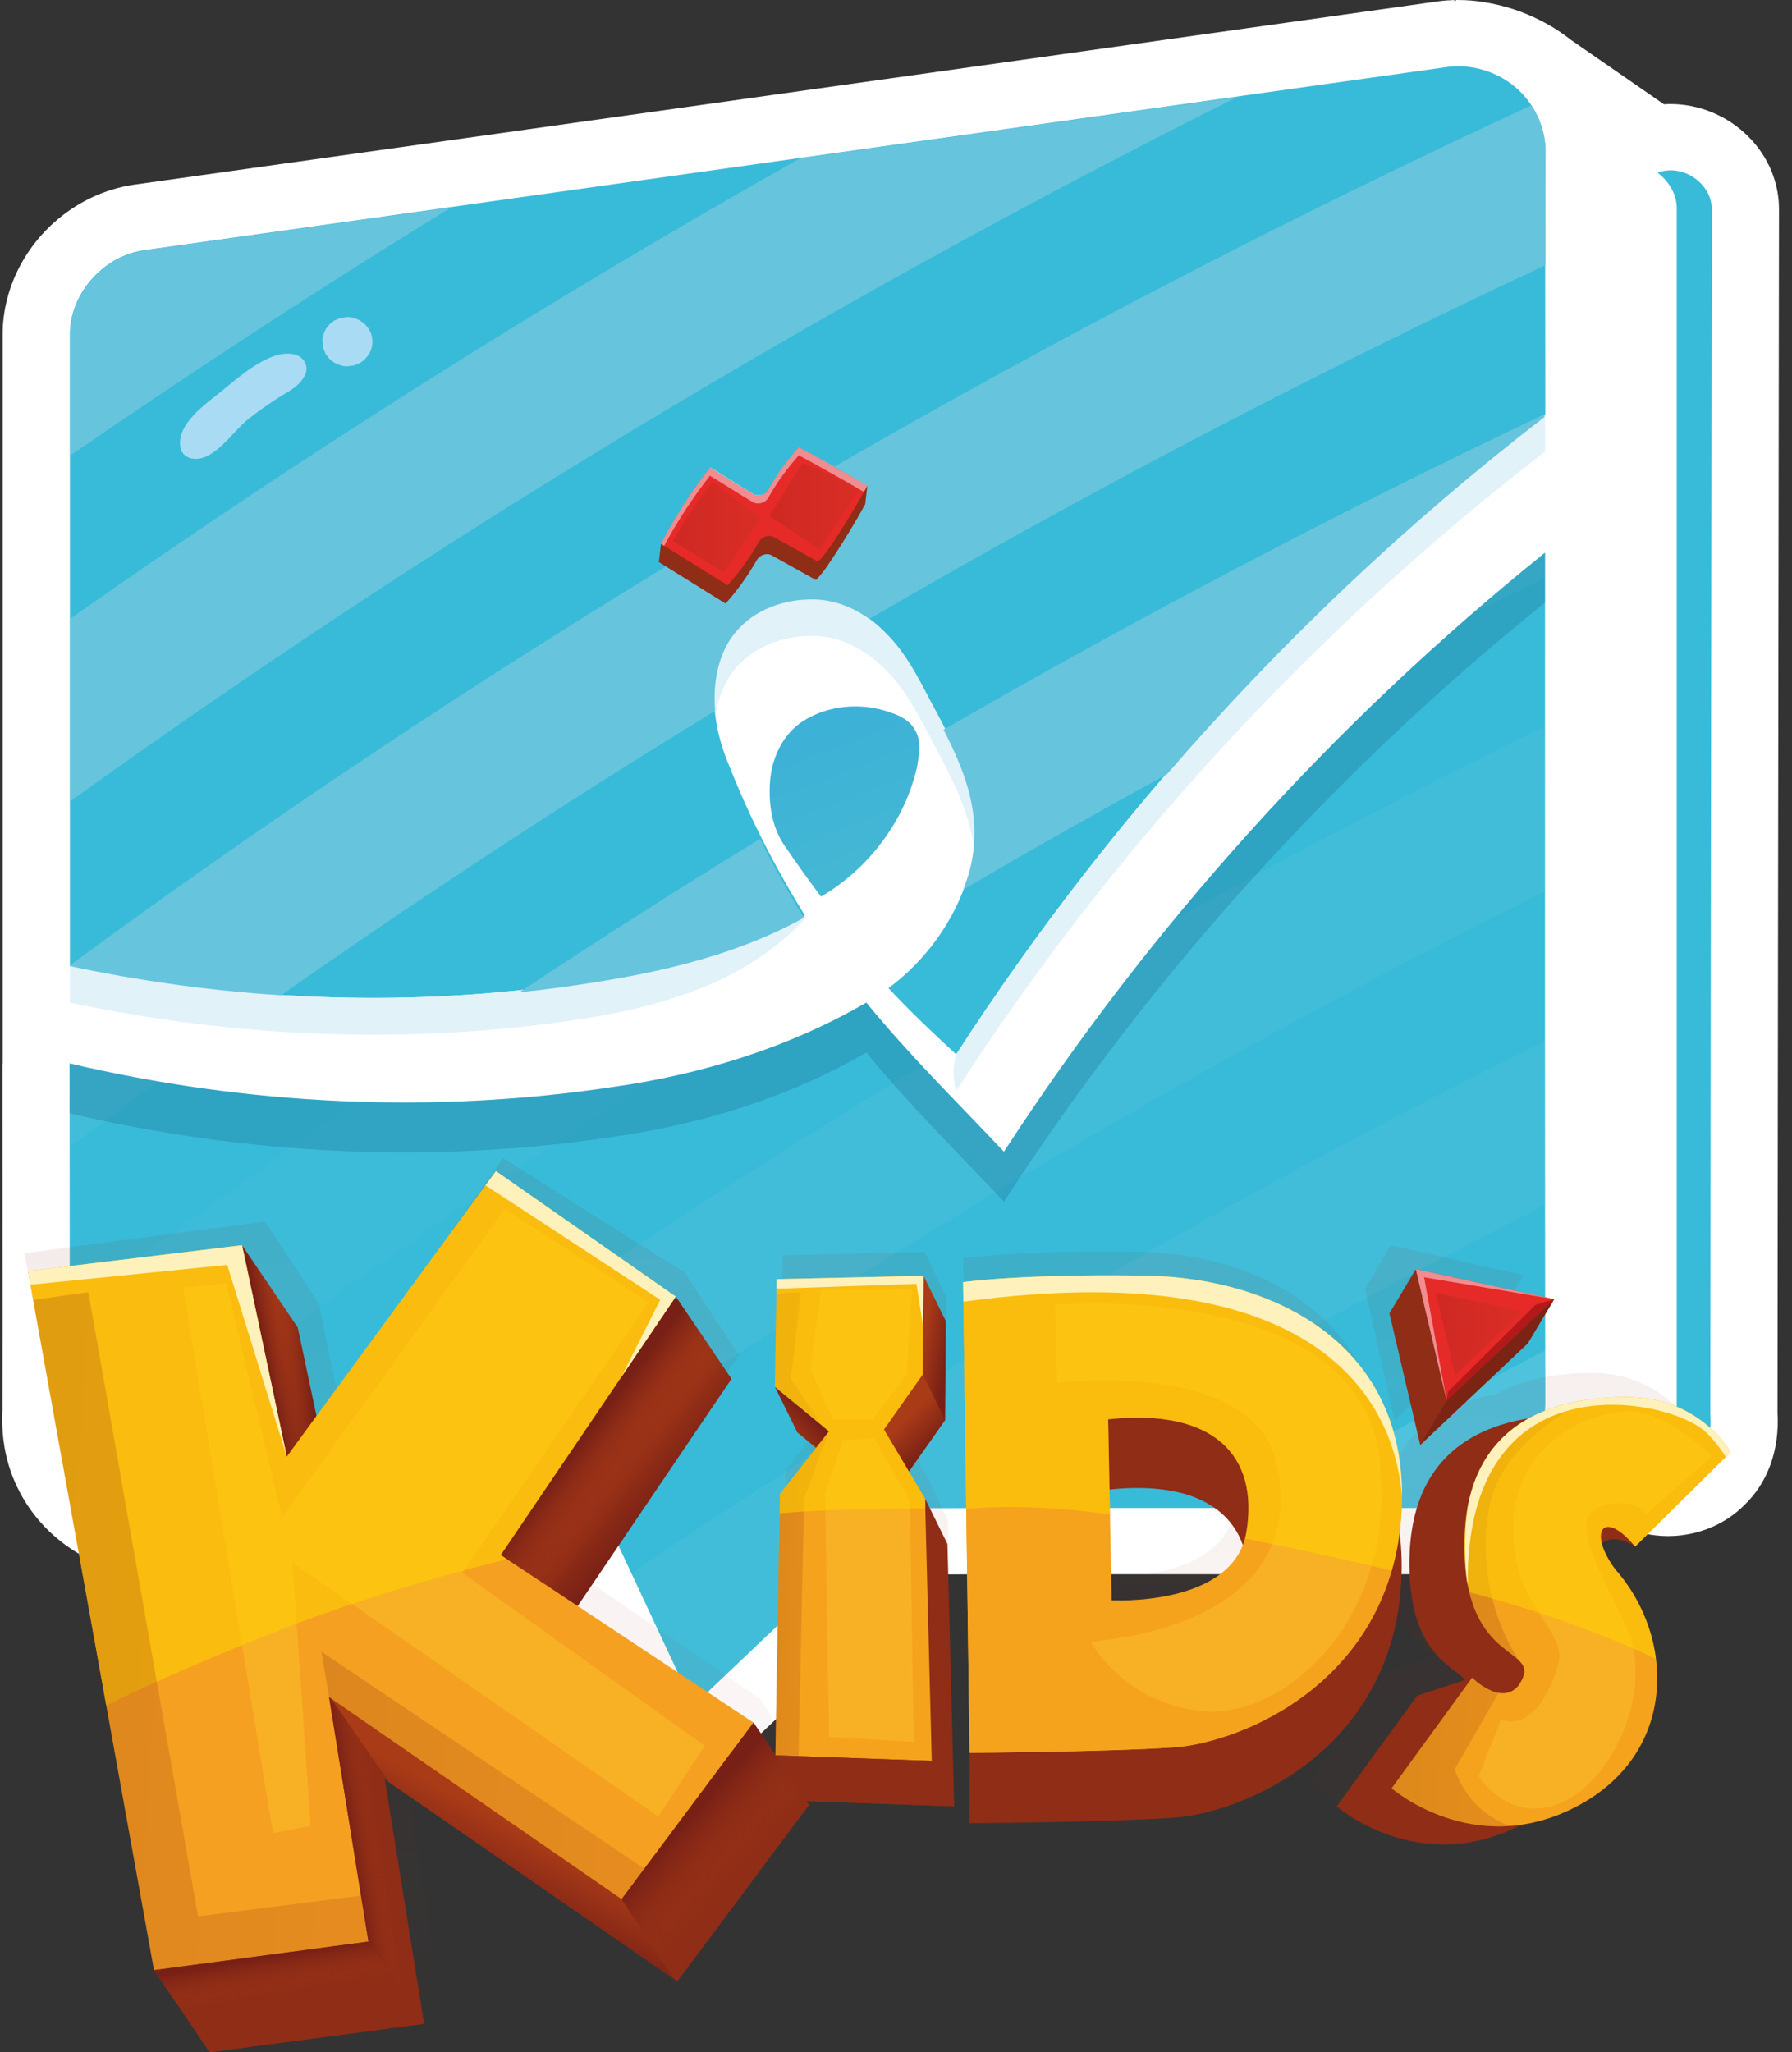 <svg width="69" height="79" viewBox="0 0 69 79" fill="none" xmlns="http://www.w3.org/2000/svg">
<rect x="0" y="0" width="69" height="79" fill="#333333" stroke="none"/>
<path d="M24.348 66.731C23.755 65.467 23.164 64.201 22.572 62.934L22.519 62.82C22.175 62.083 21.83 61.345 21.486 60.608H6.562L6.496 60.608C6.47 60.607 6.444 60.607 6.417 60.607C6.363 60.607 6.309 60.607 6.254 60.608C6.179 60.609 6.104 60.61 6.029 60.61H5.965C5.712 60.608 5.326 60.596 4.9 60.513C4.441 60.424 3.992 60.28 3.564 60.084C3.355 59.988 3.149 59.879 2.952 59.76C2.561 59.523 2.197 59.241 1.87 58.922C1.706 58.763 1.551 58.593 1.407 58.417C1.117 58.06 0.87 57.673 0.673 57.265C0.435 56.781 0.266 56.254 0.172 55.699C0.11 55.332 0.08 54.949 0.084 54.562C0.085 54.471 0.088 54.377 0.093 54.285C0.095 53.192 0.097 52.098 0.097 51.004C0.098 49.134 0.097 47.263 0.095 45.391L0.094 44.296C0.093 43.176 0.093 42.057 0.093 40.937L0.102 40.929V12.786L0.104 12.709C0.13 11.851 0.366 10.986 0.785 10.207C0.824 10.134 0.866 10.06 0.91 9.987C0.995 9.843 1.087 9.702 1.184 9.566C1.526 9.088 1.935 8.662 2.399 8.3C3.238 7.646 4.225 7.23 5.253 7.096C9.902 6.442 14.549 5.789 19.196 5.137L27.429 3.98C36.741 2.672 46.054 1.364 55.369 0.053L55.389 0.05C55.493 0.037 55.599 0.025 55.704 0.017C55.803 0.01 55.9 0.005 56.002 0.002L56.004 0.067L56.077 0C56.099 0 56.153 0.001 56.153 0.001C56.466 0.001 56.783 0.026 57.097 0.077C58.831 0.335 60.026 1.166 60.475 1.527L64.069 4.014C64.112 4.011 64.156 4.009 64.2 4.007C64.242 4.006 64.284 4.005 64.326 4.005C65.436 4.005 66.528 4.462 67.321 5.259C68.094 6.035 68.512 7.043 68.5 8.103C68.493 13.378 68.486 18.653 68.478 23.93L68.468 31.266C68.462 35.129 68.457 38.993 68.453 42.856C68.448 46.69 68.445 50.523 68.442 54.356C68.53 55.813 68.068 57.09 67.134 57.968C66.843 58.253 66.509 58.492 66.142 58.678C65.56 58.974 64.899 59.131 64.233 59.131H64.208C63.62 59.127 63.047 59.006 62.523 58.778L62.115 58.918C60.923 59.328 59.931 59.669 58.911 60.027L58.9 60.008C58.49 60.172 57.587 60.495 56.608 60.602C56.387 60.626 56.217 60.638 56.058 60.638C55.89 60.638 55.73 60.625 55.578 60.6C54.181 60.601 52.785 60.602 51.388 60.602L42.649 60.6C39.934 60.6 37.75 60.602 35.73 60.606C33.897 62.358 32.079 64.087 30.49 65.598L28.492 67.497L25.828 69.756L24.348 66.732L24.348 66.731Z" fill="white"/>
<path d="M5.604 9.622C22.317 7.271 39.021 4.929 55.735 2.577C56.654 2.455 57.613 2.747 58.322 3.333C59.031 3.918 59.472 4.806 59.501 5.722C59.491 9.141 59.501 12.559 59.501 15.968C50.598 22.834 42.893 31.191 36.817 40.588C35.925 39.766 35.034 38.926 34.21 38.038C35.648 36.971 36.74 35.46 37.267 33.769C37.593 32.797 37.632 31.739 37.421 30.738C37.172 29.577 36.635 28.5 36.079 27.461C35.485 26.375 34.977 25.213 34.067 24.335C33.348 23.599 32.361 23.07 31.307 23.061C30.195 23.042 29.036 23.448 28.317 24.317C27.723 25.025 27.502 25.969 27.502 26.876C27.502 27.782 27.742 28.708 28.106 29.548C28.892 31.531 29.869 33.429 30.991 35.242C28.096 36.848 24.79 37.49 21.541 37.934C15.274 38.784 8.862 38.491 2.691 37.179V12.786C2.739 11.228 4.032 9.821 5.604 9.622H5.604ZM30.76 17.224C30.32 17.706 29.936 18.235 29.62 18.801C29.505 19.056 29.16 19.151 28.939 18.981C28.403 18.66 27.885 18.319 27.349 17.998C26.63 18.905 25.997 19.896 25.46 20.926C26.313 21.455 27.166 21.993 28.029 22.522C28.489 22.012 28.882 21.445 29.227 20.86C29.332 20.652 29.62 20.548 29.831 20.681C30.387 20.992 30.942 21.304 31.508 21.616C31.805 21.323 32.025 20.964 32.255 20.615C32.658 19.991 33.051 19.349 33.405 18.697C32.524 18.187 31.652 17.697 30.76 17.224Z" fill="#38BBD8"/>
<path d="M63.824 6.648C64.782 6.279 65.932 7.063 65.913 8.083C65.894 23.533 65.865 38.992 65.856 54.442C65.904 55.047 65.808 55.707 65.329 56.142C64.744 56.737 63.709 56.718 63.105 56.142C63.91 55.916 64.562 55.179 64.562 54.338V8.073C64.581 7.507 64.275 6.987 63.824 6.648H63.824Z" fill="#38BBD8"/>
<path d="M38.656 44.337C44.31 35.63 51.364 27.811 59.491 21.275C59.491 32.117 59.481 42.949 59.5 53.79C59.539 55.027 59.069 56.273 58.178 57.152C57.679 57.653 57.018 58.021 56.299 58.049C49.093 58.058 41.885 58.039 34.679 58.058C32.024 60.599 29.36 63.129 26.696 65.66C25.508 63.129 24.329 60.589 23.14 58.058H6.561C6.178 58.049 5.785 58.087 5.402 58.011C4.367 57.813 3.456 57.105 3.006 56.16C2.728 55.602 2.642 54.97 2.68 54.356C2.69 49.889 2.68 45.413 2.68 40.936C9.513 42.542 16.662 42.891 23.601 41.843C27.013 41.361 30.386 40.322 33.357 38.594C35.005 40.615 36.874 42.447 38.656 44.336V44.337Z" fill="#38BBD8"/>
<path d="M30.942 27.745C31.919 27.131 33.194 27.036 34.277 27.424C34.651 27.546 35.034 27.735 35.226 28.094C35.494 28.528 35.389 29.048 35.312 29.52C34.843 31.588 33.463 33.43 31.613 34.516C31.115 33.855 30.636 33.184 30.176 32.504C29.706 31.796 29.591 30.918 29.649 30.087C29.716 29.17 30.147 28.245 30.942 27.745Z" fill="url(#paint0_linear_3000_4935)"/>
<path d="M7.48 17.663C8.284 17.71 8.956 16.621 9.534 16.153C9.909 15.849 10.31 15.576 10.716 15.313C11.117 15.052 11.49 14.905 11.724 14.477C11.949 14.067 11.657 13.669 11.225 13.621C10.306 13.518 9.238 14.486 8.57 15.027C7.92 15.554 6.744 16.34 6.959 17.273C7.014 17.51 7.249 17.65 7.48 17.663V17.663Z" fill="#A9DCF4"/>
<path d="M14.053 13.823C14.107 13.756 14.168 13.692 14.213 13.619C14.383 13.339 14.383 12.967 14.213 12.688C14.168 12.614 14.107 12.551 14.053 12.483L13.858 12.335L13.628 12.239C13.5 12.2 13.373 12.194 13.245 12.223C13.158 12.223 13.077 12.244 13.002 12.287C12.92 12.31 12.85 12.35 12.789 12.409C12.717 12.451 12.66 12.508 12.617 12.579C12.557 12.638 12.516 12.707 12.493 12.788C12.433 12.901 12.406 13.022 12.411 13.153L12.445 13.405L12.542 13.631L12.692 13.823L12.887 13.971L13.117 14.066C13.245 14.106 13.372 14.111 13.5 14.083C13.587 14.083 13.668 14.062 13.743 14.019C13.863 13.98 13.966 13.915 14.053 13.823V13.823Z" fill="#A9DCF4"/>
<g opacity="0.45">
<path opacity="0.45" d="M56.299 58.049C57.018 58.02 57.679 57.652 58.177 57.152C59.069 56.274 59.538 55.027 59.5 53.79C59.499 53.187 59.498 52.583 59.498 51.98C55.739 53.94 52.054 55.965 48.443 58.051C51.062 58.052 53.68 58.052 56.299 58.049V58.049Z" fill="#A9DCF4"/>
<path opacity="0.45" d="M59.489 40.075C47.009 46.26 35.267 53.134 24.316 60.571C25.108 62.266 25.898 63.96 26.692 65.652C26.708 65.641 26.724 65.63 26.74 65.619C29.39 63.102 32.039 60.585 34.679 58.059C35.95 58.056 37.22 58.054 38.49 58.053C45.225 53.946 52.23 50.051 59.492 46.392C59.49 44.286 59.489 42.181 59.489 40.075H59.489Z" fill="#67C4DD"/>
<path opacity="0.45" d="M45.211 35.403C42.86 38.257 40.669 41.24 38.657 44.337C37.611 43.229 36.537 42.14 35.494 41.022C26.629 46.369 18.202 52.065 10.234 58.058H19.676C31.945 49.378 45.243 41.405 59.489 34.314C59.489 32.195 59.49 30.075 59.49 27.955C54.622 30.339 49.861 32.823 45.211 35.403Z" fill="#67C4DD"/>
<g opacity="0.45">
<path opacity="0.45" d="M23.601 41.844C20.334 42.338 17.022 42.517 13.716 42.406C9.947 45.039 6.269 47.735 2.683 50.49C2.683 51.779 2.683 53.069 2.68 54.357C2.642 54.971 2.728 55.603 3.006 56.161C3.139 56.438 3.312 56.695 3.515 56.925C10.338 51.593 17.508 46.475 25.014 41.611C24.544 41.699 24.073 41.778 23.601 41.844Z" fill="#67C4DD"/>
<path opacity="0.45" d="M56.687 23.621C57.618 23.161 58.553 22.704 59.491 22.251C59.491 21.926 59.491 21.601 59.491 21.275C58.541 22.039 57.607 22.823 56.687 23.621Z" fill="#A9DCF4"/>
</g>
<path opacity="0.45" d="M2.68 40.938C2.68 42.011 2.681 43.085 2.682 44.159C3.812 43.309 4.953 42.466 6.101 41.628C4.954 41.431 3.812 41.204 2.68 40.938Z" fill="#67C4DD"/>
</g>
<g opacity="0.44">
<path opacity="0.52" d="M23.601 43.763C27.013 43.282 30.386 42.243 33.358 40.515C35.006 42.536 36.875 44.368 38.657 46.257C44.311 37.55 51.364 29.73 59.491 23.195C59.491 22.556 59.491 21.916 59.491 21.276C51.364 27.81 44.311 35.63 38.657 44.337C36.874 42.449 35.005 40.617 33.357 38.596C30.386 40.324 27.013 41.362 23.601 41.844C16.663 42.892 9.514 42.543 2.68 40.938C2.68 41.577 2.681 42.218 2.681 42.857C9.514 44.462 16.663 44.812 23.601 43.764L23.601 43.763Z" fill="#0C5577"/>
</g>
<g opacity="0.31">
<path opacity="0.31" d="M36.495 58.516L35.662 56.766L35.669 57.081L35.662 56.766L35.061 55.724L35.744 54.723L36.411 53.745L36.439 49.944L35.606 48.194L30.133 48.324L30.064 52.465L30.897 54.215L31.602 54.815L30.251 56.592L30.082 66.641L29.264 65.394L22.712 60.908L28.447 52.163L28.127 51.674L26.371 48.998L19.372 44.584L12.979 53.597L12.279 50.187L10.203 47.022L10.535 48.641L10.203 47.022L0.929 48.242L6.917 74.923L8.405 74.719L6.917 74.923L6.923 74.933L8.336 77.086L8.993 78.088L16.986 76.992L16.978 76.941L15.522 67.58L15.682 67.694L26.426 75.357L31.34 68.559L31.252 68.426L31.246 68.417L36.744 68.619L36.495 58.517L36.495 58.516ZM35.592 49.963L35.596 49.422L35.592 49.963Z" fill="url(#paint1_linear_3000_4935)"/>
<path opacity="0.31" d="M60.348 58.482C60.864 58.076 61.6 58.609 61.6 58.609L65.178 54.974C65.178 54.974 64.064 52.874 61.331 52.856C60.756 52.852 60.151 52.892 59.554 52.999C59.55 53 59.546 53.001 59.541 53.002C59.4 53.027 59.259 53.057 59.119 53.091L59.116 53.092C59.047 53.109 58.979 53.126 58.911 53.145C58.906 53.147 58.9 53.148 58.895 53.15C58.76 53.187 58.626 53.229 58.494 53.275C58.488 53.277 58.483 53.279 58.477 53.281C58.412 53.304 58.348 53.328 58.284 53.353C58.278 53.356 58.273 53.358 58.267 53.36C58.139 53.411 58.013 53.467 57.889 53.527C57.881 53.531 57.872 53.535 57.865 53.539C57.804 53.569 57.744 53.6 57.684 53.633C57.68 53.635 57.676 53.638 57.672 53.64C57.651 53.652 57.63 53.663 57.609 53.675C55.33 54.052 53.136 55.413 53.134 59.258C53.132 62.708 54.721 63.17 55.227 63.744L53.423 64.353L50.404 68.612C50.404 68.612 53.488 71.37 57.322 69.321L57.325 69.32C57.975 69.223 58.667 69.008 59.385 68.624C63.219 66.575 63.09 62.083 60.858 59.495C60.576 59.109 60.413 58.76 60.346 58.482H60.348Z" fill="url(#paint2_linear_3000_4935)"/>
<path opacity="0.31" d="M53.224 58.088C53.257 57.829 53.282 57.563 53.298 57.289C53.66 50.776 48.496 48.269 43.873 48.188C39.25 48.108 37.09 48.438 37.09 48.438L37.1 49.191L37.236 59.743L37.324 66.557H37.331L37.313 69.266C37.313 69.266 42.291 69.233 44.848 69.055C47.405 68.877 52.923 66.512 53.286 59.999C53.324 59.318 53.3 58.683 53.225 58.088H53.224ZM42.578 60.684L42.5 56.42C45.279 56.123 46.898 56.987 47.43 58.556C46.55 60.912 42.578 60.684 42.578 60.684Z" fill="url(#paint3_linear_3000_4935)"/>
<path opacity="0.31" d="M57.676 50.787L58.655 49.087L53.541 47.932L53.686 48.577L53.541 47.932L52.564 49.633L53.7 54.695L57.676 50.787Z" fill="url(#paint4_linear_3000_4935)"/>
</g>
<path d="M12.138 62.117C14.3 61.21 15.077 58.953 14.981 56.79L13.189 59.235L11.464 51.1L9.318 47.934L10.027 51.274L5.943 51.768C5.802 54.789 6.381 57.863 7.725 60.689C8.581 62.431 10.604 62.658 12.138 62.117V62.117Z" fill="url(#paint5_linear_3000_4935)"/>
<path d="M26.02 49.913L25.253 51.046L21.241 48.246L14.981 56.79C15.077 58.953 14.3 61.21 12.138 62.117C10.604 62.658 8.581 62.43 7.725 60.688C6.381 57.863 5.801 54.789 5.943 51.768L3.223 52.097L5.713 65.904C10.757 63.438 16.331 61.723 21.887 62.349L28.166 53.079L26.02 49.913Z" fill="url(#paint6_linear_3000_4935)"/>
<path d="M5.712 65.904L7.466 75.631L5.928 75.835L8.074 79L16.331 77.905L14.817 68.493L14.982 68.607C13.797 66.948 12.663 65.26 11.57 63.534C9.562 64.163 7.6 64.981 5.712 65.904L5.712 65.904Z" fill="#8F2D16"/>
<path d="M26.082 76.272L14.982 68.607C13.798 66.948 12.663 65.26 11.571 63.534C14.927 62.482 18.41 61.957 21.886 62.349L21.428 63.026L28.141 67.476L29.012 66.311L31.157 69.476" fill="#8F2D16"/>
<path d="M23.936 73.107L23.744 68.164L20.926 62.266C17.784 62.062 14.646 62.574 11.611 63.521L12.81 65.446C13.516 66.512 14.238 67.567 14.981 68.607L25.947 76.18L23.936 73.107H23.936Z" fill="url(#paint7_linear_3000_4935)"/>
<path d="M8.074 79L16.331 77.905L16.323 77.854L14.186 74.74L11.778 71.879L8.779 64.771C8.779 64.771 8.431 64.801 7.953 64.878C7.196 65.201 6.448 65.544 5.712 65.904L7.466 75.631L5.928 75.835L8.073 79H8.074Z" fill="#8F2D16"/>
<path d="M19.095 45.081L11.043 56.07L9.318 47.934L1.077 48.932L5.929 75.835L14.185 74.74L12.671 65.327L23.936 73.106L29.011 66.31L19.282 59.86L26.02 49.913L19.095 45.081Z" fill="#F5A021"/>
<path d="M33.805 54.975C34.157 55.367 34.994 55.643 35.703 55.64L36.392 54.662L36.42 50.861L35.558 49.11L35.545 50.881L33.837 50.92C33.35 52.367 32.939 53.798 33.806 54.975L33.805 54.975Z" fill="url(#paint8_linear_3000_4935)"/>
<path d="M36.48 59.434L35.618 57.684L35.626 57.999L34.901 56.779L35.703 55.64C34.995 55.643 34.158 55.367 33.805 54.975C32.938 53.798 33.349 52.367 33.837 50.92L30.767 50.99L30.696 55.131L32.781 56.85L30.89 59.258L30.747 67.624L29.855 67.57L30.721 69.114L30.717 69.32L30.839 69.324L30.841 69.327L30.846 69.325L36.739 69.535L36.48 59.434L36.48 59.434Z" fill="#8F2D16"/>
<path d="M30.696 55.131L29.834 53.381L31.92 55.1L31.424 55.731L30.696 55.131Z" fill="url(#paint9_linear_3000_4935)"/>
<path d="M29.905 49.24L29.834 53.381L31.92 55.1L30.029 57.507L29.856 67.57L35.877 67.785L35.618 57.684L34.039 55.029L35.53 52.912L35.558 49.11L29.905 49.24Z" fill="#F5A21D"/>
<path d="M35.53 52.912L36.392 54.662L34.998 56.641L34.038 55.029L35.53 52.912Z" fill="url(#paint10_linear_3000_4935)"/>
<path d="M29.856 67.571L30.718 69.32L36.74 69.536L35.878 67.785L29.856 67.571Z" fill="#8F2D16"/>
<path d="M64.519 56.596C64.519 56.596 63.374 54.496 60.568 54.477C57.762 54.459 54.271 55.395 54.269 60.182C54.267 63.632 55.9 64.094 56.419 64.668L54.567 65.276L51.467 69.536C51.467 69.536 54.634 72.294 58.572 70.245C62.51 68.196 62.376 63.703 60.083 61.116C59.005 59.675 59.6 58.732 60.844 60.23L61.676 59.406C62.206 59 62.963 59.533 62.963 59.533L63.382 58.287L63.041 58.057L64.519 56.595V56.596Z" fill="#8F2D16"/>
<path d="M66.636 55.9C66.636 55.9 65.491 53.8 62.685 53.781C59.879 53.763 56.389 54.699 56.386 59.486C56.384 64.273 59.528 63.308 58.48 64.869C57.813 65.713 56.684 64.581 56.684 64.581L53.584 68.84C53.584 68.84 56.751 71.598 60.689 69.549C64.628 67.5 64.493 63.008 62.201 60.42C61.122 58.979 61.717 58.036 62.962 59.534L66.635 55.9L66.636 55.9Z" fill="#F5A21D"/>
<path d="M53.953 60.92C54.329 54.406 48.95 51.898 44.136 51.817C39.321 51.735 37.448 52.021 37.448 52.021L37.322 70.184C37.322 70.184 42.506 70.153 45.169 69.975C47.831 69.798 53.578 67.434 53.953 60.921L53.953 60.92ZM42.79 64.312L42.657 57.345C46.758 56.902 48.462 58.774 47.982 61.674C47.502 64.573 42.79 64.312 42.79 64.312Z" fill="#8F2D16"/>
<path d="M53.966 58.211C54.342 51.697 48.963 49.189 44.148 49.107C39.334 49.026 37.085 49.356 37.085 49.356L37.334 67.475C37.334 67.475 42.518 67.443 45.181 67.266C47.843 67.088 53.59 64.725 53.966 58.211V58.211ZM42.803 61.603L42.669 54.636C46.77 54.192 48.474 56.065 47.995 58.964C47.515 61.864 42.803 61.603 42.803 61.603Z" fill="#F5A21D"/>
<path d="M58.187 51.573L54.991 50.88L54.517 48.855L53.499 50.556L54.684 55.619L58.824 51.711L59.842 50.011L58.187 51.573Z" fill="#8F2D16"/>
<path d="M54.517 48.855L55.702 53.919L59.841 50.011L54.517 48.855Z" fill="#E52A28"/>
<path d="M55.703 53.918L54.684 55.618L58.824 51.711L59.842 50.011L55.703 53.918Z" fill="url(#paint11_linear_3000_4935)"/>
<path opacity="0.2" d="M12.672 65.327L12.377 63.582L24.811 71.936L23.937 73.106L12.672 65.327Z" fill="url(#paint12_linear_3000_4935)"/>
<path opacity="0.2" d="M31.92 55.1L30.961 57.694L30.747 67.625L29.856 67.571L30.029 57.508L31.92 55.1Z" fill="url(#paint13_linear_3000_4935)"/>
<path d="M39.397 60.846L39.113 49.878C37.73 49.954 37.095 50.109 37.095 50.109L37.334 67.474C37.334 67.474 42.518 67.443 45.181 67.265C45.563 67.24 46.008 67.169 46.491 67.048C46.439 67.052 46.388 67.056 46.337 67.06C42.645 67.326 39.479 64.493 39.398 60.846H39.397Z" fill="#F5A21D"/>
<path opacity="0.2" d="M56.388 59.486C56.386 62.832 57.921 63.368 58.488 63.92C58.02 63.213 56.826 61.056 57.329 58.082C57.657 56.146 59.453 54.763 61.077 53.889C58.703 54.245 56.389 55.589 56.388 59.486Z" fill="url(#paint14_linear_3000_4935)"/>
<path opacity="0.2" d="M58.147 70.291C56.419 69.681 56.019 68.093 56.019 68.093L57.702 65.167C57.176 65.073 56.685 64.581 56.685 64.581L53.585 68.84C53.585 68.84 55.473 70.484 58.146 70.291H58.147Z" fill="url(#paint15_linear_3000_4935)"/>
<path d="M24.972 50.124L19.435 46.535L10.861 58.412L8.711 49.403L7.049 49.564L10.513 70.563L11.959 70.289L11.261 60.15L25.35 69.93L27.129 67.198L17.802 60.545L24.972 50.124Z" fill="#F8B125"/>
<path opacity="0.2" d="M29.896 49.791L30.845 49.739L30.452 53.072L31.662 54.888L29.834 53.381L29.896 49.791Z" fill="url(#paint16_linear_3000_4935)"/>
<path d="M35.115 49.637L34.911 52.92L33.606 54.64L32.08 54.644L31.2 52.696L31.614 49.644L35.115 49.637Z" fill="#F8B125"/>
<path d="M32.462 55.451L31.768 57.544L31.922 66.859L35.184 67.056L35.034 57.765L33.666 55.37L32.462 55.451Z" fill="#F8B125"/>
<path d="M5.935 75.845L7.48 78.124L15.471 76.613L14.185 74.74L5.935 75.845Z" fill="url(#paint17_linear_3000_4935)"/>
<path d="M29.011 66.31L23.936 73.107L25.378 75.309L31.066 69.342L29.011 66.31Z" fill="url(#paint18_linear_3000_4935)"/>
<path d="M26.02 49.913L19.282 59.861L21.234 61.154L27.834 52.59L26.02 49.913Z" fill="url(#paint19_linear_3000_4935)"/>
<path d="M9.344 47.98L11.043 56.07L12.186 54.51L11.463 51.099L9.344 47.98Z" fill="url(#paint20_linear_3000_4935)"/>
<path d="M12.671 65.327L14.185 74.74L15.471 76.614L14.054 67.286L12.671 65.327Z" fill="url(#paint21_linear_3000_4935)"/>
<path d="M40.638 50.232L40.706 53.224C40.706 53.224 48.254 52.289 49.153 56.323C50.054 60.357 47.063 62.685 42 63.204C42 63.204 43.275 65.584 46.327 65.872C49.379 66.159 53.67 62.475 53.153 56.547C52.73 49.207 40.638 50.232 40.638 50.232V50.232Z" fill="#F8B125"/>
<path opacity="0.2" d="M55.289 49.766L56.029 52.929L58.615 50.488L55.289 49.766Z" fill="url(#paint22_linear_3000_4935)"/>
<path d="M59.841 50.011L54.517 48.855L55.702 53.919L54.834 49.168L59.841 50.011Z" fill="#F08D90"/>
<path d="M59.843 50.011L59.125 50.23L55.761 53.568L55.703 53.918L59.843 50.011Z" fill="#B31918"/>
<path d="M55.703 53.918L54.684 55.618L58.824 51.711L59.842 50.011L55.703 53.918Z" fill="#7C2414"/>
<path d="M63.381 58.289L65.904 56.059C65.904 56.059 64.104 54.214 62.556 54.332C61.009 54.451 58.433 55.567 58.267 58.633C58.102 61.7 60.347 62.743 60.008 64.012C59.669 65.281 58.914 66.567 57.796 66.203L56.937 68.37C56.937 68.37 58.091 70.257 60.111 69.397C62.13 68.538 63.724 64.992 62.623 62.629C61.521 60.266 60.306 58.387 61.684 57.978C63.062 57.569 63.38 58.289 63.38 58.289L63.381 58.289Z" fill="#F8B125"/>
<path opacity="0.55" d="M26.02 49.913L19.095 45.081L11.044 56.07L9.318 47.934L1.077 48.932L4.091 65.646C5.682 64.869 7.301 64.163 8.903 63.504C12.378 62.031 15.928 60.902 19.528 60.024L19.282 59.861L26.02 49.914L26.02 49.913Z" fill="#FFD301"/>
<path opacity="0.2" d="M13.901 72.973L7.625 73.769L3.402 49.742L1.277 50.043L5.928 75.835L14.185 74.74L13.901 72.973Z" fill="url(#paint23_linear_3000_4935)"/>
<path opacity="0.55" d="M34.039 55.029L35.53 52.912L35.559 49.111L29.905 49.24L29.834 53.381L31.92 55.1L30.029 57.508L30.016 58.255C31.873 58.103 33.746 58.055 35.628 58.069L35.618 57.684L34.039 55.029Z" fill="#FFD301"/>
<path opacity="0.55" d="M42.739 58.293L42.669 54.636C46.77 54.192 48.474 56.064 47.994 58.964C47.979 59.054 47.96 59.141 47.937 59.225C49.839 59.602 51.724 60.009 53.589 60.462C53.787 59.773 53.918 59.024 53.965 58.21C54.341 51.696 48.962 49.188 44.148 49.107C39.333 49.025 37.084 49.356 37.084 49.356L37.204 58.087C39.03 57.92 40.9 58.055 42.739 58.293V58.293Z" fill="#FFD301"/>
<path opacity="0.55" d="M62.962 59.535L66.635 55.9C66.635 55.9 65.491 53.8 62.685 53.781C59.879 53.763 56.388 54.699 56.386 59.486C56.386 60.21 56.458 60.803 56.576 61.292C59.055 61.956 61.455 62.769 63.762 63.857C63.601 62.597 63.049 61.378 62.2 60.42C61.122 58.979 61.717 58.036 62.961 59.534L62.962 59.535Z" fill="#FFD301"/>
<path d="M1.171 49.456L8.749 48.691L11.043 56.07L9.318 47.934L1.077 48.932L1.171 49.456Z" fill="#FFF1BC"/>
<path d="M18.693 45.629L19.095 45.081L26.02 49.913L23.926 53.005L25.421 50.035L18.693 45.629Z" fill="#FFF1BC"/>
<path d="M29.906 49.24L35.559 49.111L35.545 51.065L35.287 49.423L29.904 49.608L29.906 49.24Z" fill="#FFF1BC"/>
<path d="M53.983 57.613C54.006 51.543 48.812 49.187 44.148 49.107C39.334 49.026 37.084 49.356 37.084 49.356L37.088 49.652L37.094 50.109C51.767 48.117 53.771 54.83 53.983 57.613Z" fill="#FFF1BC"/>
<path d="M62.685 53.781C60.207 53.765 57.195 54.494 56.523 57.962C56.336 59.203 56.426 60.333 56.48 60.808C56.491 60.875 56.502 60.941 56.514 61.004C56.428 52.247 64.134 53.789 65.622 55.076C65.944 55.354 66.311 55.849 66.448 56.085L66.635 55.9C66.635 55.9 65.49 53.8 62.684 53.781L62.685 53.781Z" fill="#FFF1BC"/>
<g opacity="0.15">
<path opacity="0.15" d="M44.692 63.297C44.713 63.297 44.713 63.265 44.692 63.265C44.671 63.265 44.671 63.297 44.692 63.297Z" fill="#FFEAC6"/>
</g>
<path d="M28.317 25.732C29.036 24.873 30.196 24.466 31.307 24.476C32.362 24.485 33.349 25.024 34.067 25.75C34.978 26.629 35.486 27.79 36.08 28.876C36.636 29.915 37.172 30.992 37.421 32.153C37.46 32.33 37.49 32.508 37.512 32.688C37.593 32.039 37.562 31.377 37.421 30.738C37.172 29.577 36.635 28.5 36.08 27.461C35.486 26.375 34.978 25.214 34.067 24.335C33.348 23.608 32.362 23.07 31.307 23.061C30.196 23.051 29.036 23.457 28.317 24.317C27.723 25.025 27.493 25.969 27.503 26.876C27.505 27.103 27.522 27.329 27.551 27.553C27.645 26.891 27.884 26.248 28.318 25.732H28.317Z" fill="#E1F2F9"/>
<path d="M36.817 40.588C36.71 41.056 36.664 41.273 36.808 42.003C36.763 41.961 36.853 42.044 36.808 42.003C42.884 32.607 50.589 24.249 59.492 17.384V15.969C50.631 22.802 42.88 31.245 36.817 40.588V40.588Z" fill="#E1F2F9"/>
<path d="M21.541 39.35C24.79 38.906 28.51 38.084 31.03 35.323L30.991 35.243C28.309 36.773 24.551 37.523 21.541 37.934C15.284 38.784 8.872 38.492 2.691 37.179V38.594C8.872 39.907 15.284 40.2 21.541 39.35Z" fill="#E1F2F9"/>
<path d="M30.957 35.327C30.347 34.341 29.781 33.329 29.264 32.292C26.12 34.218 23.031 36.188 19.996 38.198C20.501 38.145 21.005 38.087 21.508 38.019C24.756 37.574 28.063 36.932 30.957 35.327Z" fill="#67C4DD"/>
<path d="M37.105 34.231C39.679 32.727 42.289 31.251 44.933 29.805C49.292 24.756 54.168 20.14 59.468 16.053C59.468 16.018 59.468 15.983 59.468 15.948C51.48 19.741 43.764 23.798 36.331 28.09C36.779 28.96 37.182 29.862 37.388 30.822C37.598 31.823 37.56 32.881 37.234 33.854C37.194 33.981 37.151 34.106 37.105 34.231H37.105Z" fill="#67C4DD"/>
<path d="M58.967 4.052C49.66 8.358 40.705 13.011 32.115 17.97C32.549 18.213 32.982 18.46 33.417 18.711C33.062 19.363 32.67 20.005 32.267 20.628C32.037 20.978 31.817 21.337 31.52 21.629C30.954 21.317 30.398 21.006 29.842 20.694C29.631 20.562 29.344 20.666 29.239 20.873C28.893 21.459 28.501 22.026 28.041 22.535C27.444 22.169 26.852 21.8 26.261 21.431C18.052 26.4 10.193 31.651 2.702 37.149V37.192C5.373 37.76 8.089 38.137 10.819 38.313C16.211 34.531 21.785 30.876 27.537 27.363C27.523 27.206 27.514 27.048 27.514 26.89C27.514 25.983 27.734 25.038 28.328 24.331C29.047 23.462 30.206 23.056 31.318 23.075C32.099 23.082 32.844 23.374 33.47 23.825C41.801 18.979 50.486 14.427 59.51 10.205C59.509 8.716 59.509 7.226 59.513 5.736C59.494 5.136 59.298 4.55 58.967 4.052H58.967Z" fill="#67C4DD"/>
<path d="M30.804 6.096C20.976 11.633 11.603 17.559 2.702 23.818V30.847C16.516 20.914 31.525 11.804 47.643 3.73C42.03 4.519 36.416 5.308 30.804 6.096Z" fill="#67C4DD"/>
<path d="M17.364 7.985C13.448 8.535 9.532 9.085 5.615 9.636C4.044 9.834 2.75 11.241 2.702 12.799V17.539C7.46 14.258 12.349 11.071 17.364 7.985V7.985Z" fill="#67C4DD"/>
<path d="M32.708 19.058C32.035 18.669 31.356 18.29 30.678 17.926C30.247 18.408 29.854 18.937 29.528 19.513C29.413 19.768 29.068 19.862 28.848 19.692C28.311 19.371 27.784 19.031 27.257 18.71C26.723 19.39 26.237 20.107 25.802 20.853L25.451 20.936L25.369 21.637C26.221 22.166 27.084 22.704 27.937 23.234C28.397 22.724 28.79 22.167 29.135 21.572C29.241 21.364 29.538 21.26 29.739 21.392C30.295 21.704 30.86 22.016 31.416 22.327C31.713 22.034 31.934 21.666 32.163 21.326C32.566 20.703 32.959 20.061 33.314 19.409L33.395 18.707L32.709 19.058L32.708 19.058Z" fill="#8F2D16"/>
<path d="M30.76 17.225C31.642 17.697 32.523 18.197 33.395 18.707C33.041 19.359 32.648 20.001 32.245 20.624C32.015 20.964 31.794 21.333 31.498 21.625C30.942 21.314 30.377 21.002 29.82 20.69C29.619 20.558 29.322 20.662 29.217 20.869C28.872 21.464 28.479 22.021 28.019 22.532C27.166 22.003 26.303 21.465 25.45 20.935C25.987 19.906 26.619 18.924 27.338 18.008C27.865 18.329 28.392 18.669 28.929 18.99C29.149 19.16 29.495 19.066 29.61 18.811C29.935 18.235 30.328 17.706 30.76 17.225Z" fill="#E52A28"/>
<path opacity="0.2" d="M33.095 18.779L30.904 17.824L29.634 19.873L31.573 21.164L33.095 18.779Z" fill="url(#paint24_linear_3000_4935)"/>
<path opacity="0.2" d="M29.289 19.963L27.445 18.543C27.445 18.543 26.487 19.752 25.921 20.825L27.871 22.036L29.289 19.963Z" fill="url(#paint25_linear_3000_4935)"/>
<path d="M27.338 18.313C27.865 18.634 28.392 18.974 28.929 19.295C29.149 19.465 29.494 19.37 29.609 19.116C29.935 18.54 30.328 18.011 30.759 17.529C31.598 17.978 32.436 18.453 33.266 18.937C33.309 18.861 33.353 18.785 33.394 18.708C32.522 18.198 31.64 17.698 30.759 17.225C30.328 17.707 29.934 18.236 29.609 18.812C29.494 19.067 29.148 19.161 28.928 18.991C28.392 18.67 27.864 18.33 27.337 18.009C26.618 18.925 25.986 19.907 25.449 20.936C25.49 20.962 25.531 20.987 25.572 21.012C26.082 20.066 26.672 19.161 27.337 18.313L27.338 18.313Z" fill="#F08D90"/>
<defs>
<linearGradient id="paint0_linear_3000_4935" x1="26.945" y1="15.734" x2="35.729" y2="38.725" gradientUnits="userSpaceOnUse">
<stop offset="0.02" stop-color="#2FA5DE"/>
<stop offset="1" stop-color="#4ABDD0"/>
</linearGradient>
<linearGradient id="paint1_linear_3000_4935" x1="18.747" y1="43.717" x2="18.982" y2="83.658" gradientUnits="userSpaceOnUse">
<stop stop-color="#782016"/>
<stop offset="1" stop-color="#A83A17" stop-opacity="0"/>
</linearGradient>
<linearGradient id="paint2_linear_3000_4935" x1="57.677" y1="43.062" x2="57.915" y2="83.499" gradientUnits="userSpaceOnUse">
<stop stop-color="#782016"/>
<stop offset="1" stop-color="#A83A17" stop-opacity="0"/>
</linearGradient>
<linearGradient id="paint3_linear_3000_4935" x1="45.145" y1="43.136" x2="45.382" y2="83.572" gradientUnits="userSpaceOnUse">
<stop stop-color="#782016"/>
<stop offset="1" stop-color="#A83A17" stop-opacity="0"/>
</linearGradient>
<linearGradient id="paint4_linear_3000_4935" x1="55.57" y1="43.075" x2="55.808" y2="83.511" gradientUnits="userSpaceOnUse">
<stop stop-color="#782016"/>
<stop offset="1" stop-color="#A83A17" stop-opacity="0"/>
</linearGradient>
<linearGradient id="paint5_linear_3000_4935" x1="12.161" y1="55.105" x2="10.741" y2="55.139" gradientUnits="userSpaceOnUse">
<stop stop-color="#782016"/>
<stop offset="1" stop-color="#AA3B17"/>
</linearGradient>
<linearGradient id="paint6_linear_3000_4935" x1="21.53" y1="62.63" x2="19.06" y2="60.512" gradientUnits="userSpaceOnUse">
<stop stop-color="#782016"/>
<stop offset="1" stop-color="#AA3B17"/>
</linearGradient>
<linearGradient id="paint7_linear_3000_4935" x1="17.434" y1="72.261" x2="18.791" y2="69.751" gradientUnits="userSpaceOnUse">
<stop stop-color="#782016"/>
<stop offset="1" stop-color="#AA3B17"/>
</linearGradient>
<linearGradient id="paint8_linear_3000_4935" x1="36.422" y1="52.538" x2="35.367" y2="52.35" gradientUnits="userSpaceOnUse">
<stop stop-color="#782016"/>
<stop offset="1" stop-color="#AA3B17"/>
</linearGradient>
<linearGradient id="paint9_linear_3000_4935" x1="32.006" y1="53.284" x2="30.012" y2="55.179" gradientUnits="userSpaceOnUse">
<stop offset="0.52" stop-color="#782016"/>
<stop offset="1" stop-color="#AA3B17"/>
</linearGradient>
<linearGradient id="paint10_linear_3000_4935" x1="36.038" y1="55.547" x2="35.006" y2="54.497" gradientUnits="userSpaceOnUse">
<stop stop-color="#782016"/>
<stop offset="1" stop-color="#AA3B17"/>
</linearGradient>
<linearGradient id="paint11_linear_3000_4935" x1="58.079" y1="54.357" x2="57.347" y2="52.94" gradientUnits="userSpaceOnUse">
<stop stop-color="#782016"/>
<stop offset="1" stop-color="#AA3B17"/>
</linearGradient>
<linearGradient id="paint12_linear_3000_4935" x1="12.099" y1="67.979" x2="25.003" y2="68.783" gradientUnits="userSpaceOnUse">
<stop stop-color="#782016"/>
<stop offset="1" stop-color="#AA3B17"/>
</linearGradient>
<linearGradient id="paint13_linear_3000_4935" x1="29.792" y1="61.271" x2="31.526" y2="61.379" gradientUnits="userSpaceOnUse">
<stop stop-color="#782016"/>
<stop offset="1" stop-color="#AA3B17"/>
</linearGradient>
<linearGradient id="paint14_linear_3000_4935" x1="56.415" y1="58.704" x2="60.757" y2="58.974" gradientUnits="userSpaceOnUse">
<stop stop-color="#782016"/>
<stop offset="1" stop-color="#AA3B17"/>
</linearGradient>
<linearGradient id="paint15_linear_3000_4935" x1="53.681" y1="67.24" x2="58.315" y2="67.528" gradientUnits="userSpaceOnUse">
<stop stop-color="#782016"/>
<stop offset="1" stop-color="#AA3B17"/>
</linearGradient>
<linearGradient id="paint16_linear_3000_4935" x1="29.741" y1="52.224" x2="31.817" y2="52.353" gradientUnits="userSpaceOnUse">
<stop stop-color="#782016"/>
<stop offset="1" stop-color="#AA3B17"/>
</linearGradient>
<linearGradient id="paint17_linear_3000_4935" x1="10.541" y1="75.311" x2="10.783" y2="76.76" gradientUnits="userSpaceOnUse">
<stop stop-color="#782016"/>
<stop offset="1" stop-color="#A83A17" stop-opacity="0"/>
</linearGradient>
<linearGradient id="paint18_linear_3000_4935" x1="26.421" y1="70.147" x2="28.483" y2="71.979" gradientUnits="userSpaceOnUse">
<stop stop-color="#782016"/>
<stop offset="1" stop-color="#A83A17" stop-opacity="0"/>
</linearGradient>
<linearGradient id="paint19_linear_3000_4935" x1="22.767" y1="54.976" x2="24.95" y2="56.63" gradientUnits="userSpaceOnUse">
<stop stop-color="#782016"/>
<stop offset="1" stop-color="#A83A17" stop-opacity="0"/>
</linearGradient>
<linearGradient id="paint20_linear_3000_4935" x1="10.203" y1="52.023" x2="11.505" y2="51.772" gradientUnits="userSpaceOnUse">
<stop stop-color="#782016"/>
<stop offset="1" stop-color="#A83A17" stop-opacity="0"/>
</linearGradient>
<linearGradient id="paint21_linear_3000_4935" x1="13.524" y1="71.056" x2="15.214" y2="70.784" gradientUnits="userSpaceOnUse">
<stop stop-color="#782016"/>
<stop offset="0.72" stop-color="#A83A17" stop-opacity="0"/>
</linearGradient>
<linearGradient id="paint22_linear_3000_4935" x1="55.189" y1="51.322" x2="58.547" y2="51.531" gradientUnits="userSpaceOnUse">
<stop stop-color="#782016"/>
<stop offset="1" stop-color="#AA3B17"/>
</linearGradient>
<linearGradient id="paint23_linear_3000_4935" x1="0.496" y1="62.537" x2="14.885" y2="63.432" gradientUnits="userSpaceOnUse">
<stop stop-color="#782016"/>
<stop offset="1" stop-color="#AA3B17"/>
</linearGradient>
<linearGradient id="paint24_linear_3000_4935" x1="29.634" y1="19.494" x2="33.095" y2="19.494" gradientUnits="userSpaceOnUse">
<stop stop-color="#782016"/>
<stop offset="1" stop-color="#AA3B17"/>
</linearGradient>
<linearGradient id="paint25_linear_3000_4935" x1="25.921" y1="20.289" x2="29.289" y2="20.289" gradientUnits="userSpaceOnUse">
<stop stop-color="#782016"/>
<stop offset="1" stop-color="#AA3B17"/>
</linearGradient>
</defs>
</svg>
